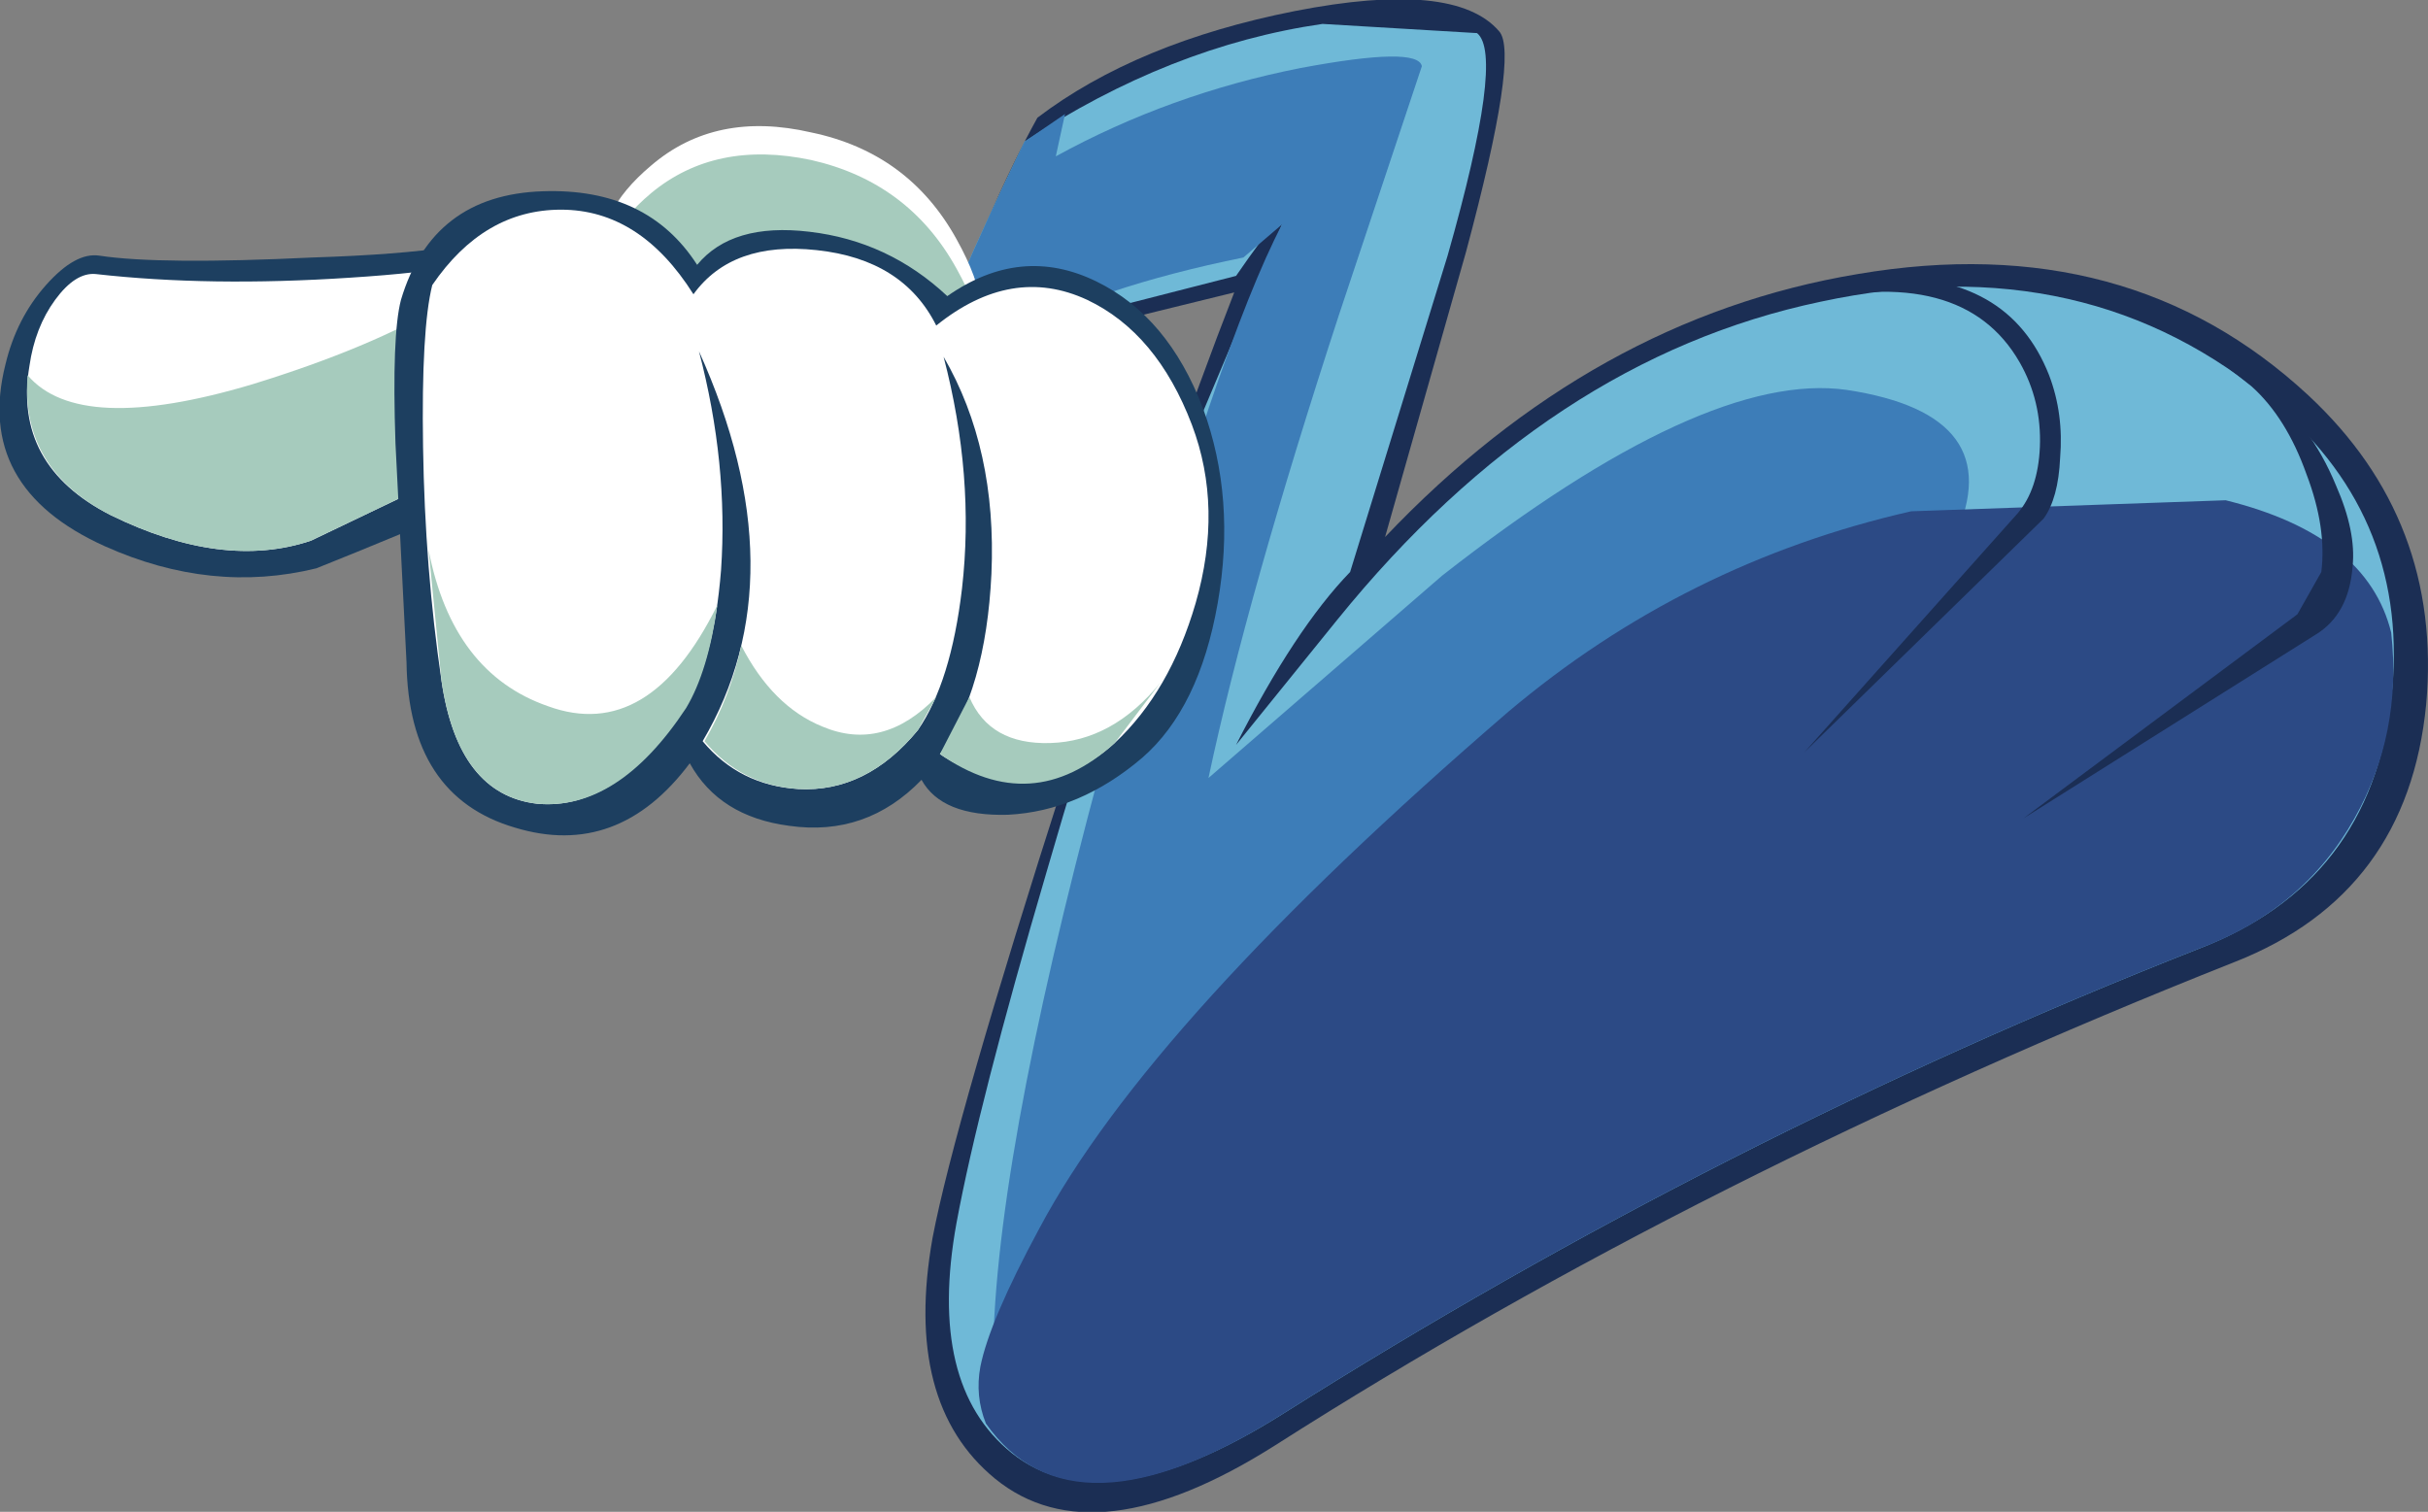 <?xml version="1.0" encoding="UTF-8" standalone="no"?>
<svg xmlns:xlink="http://www.w3.org/1999/xlink" height="41.1px" width="66.0px" xmlns="http://www.w3.org/2000/svg">
  <rect width="100%" height="100%" fill="#808080" stroke="none"/>
  <g transform="matrix(1.0, 0.0, 0.0, 1.0, 0.0, 0.0)">
    <path d="M46.05 24.85 Q44.65 23.5 44.85 21.45 45.05 19.5 46.55 18.1 48.15 16.55 50.35 16.6 52.55 16.6 53.95 18.15 55.2 19.55 55.3 21.55 55.4 23.55 54.3 24.95 53.05 26.45 50.85 26.45 47.65 26.4 46.05 24.85" fill="#47525f" fill-rule="evenodd" stroke="none"/>
    <path d="M47.3 23.1 Q45.9 21.75 46.1 19.7 46.3 17.75 47.8 16.35 49.4 14.8 51.6 14.85 53.8 14.85 55.2 16.4 56.45 17.8 56.55 19.8 56.65 21.8 55.55 23.2 54.3 24.7 52.1 24.7 48.9 24.65 47.3 23.1" fill="#9c9c9c" fill-rule="evenodd" stroke="none"/>
    <path d="M52.85 16.15 Q54.25 16.15 55.1 17.15 55.85 18.0 55.95 19.25 56.0 20.5 55.3 21.35 54.55 22.3 53.2 22.25 51.2 22.25 50.2 21.3 49.3 20.45 49.45 19.2 49.55 17.95 50.5 17.1 51.45 16.15 52.85 16.15" fill="#d5d4d4" fill-rule="evenodd" stroke="none"/>
    <path d="M48.25 11.9 Q50.15 13.95 50.0 17.2 49.85 20.8 46.85 21.2 44.05 21.6 42.4 17.5 41.7 15.8 41.75 14.2 41.75 12.45 42.6 11.55 43.4 10.75 45.3 10.8 47.3 10.9 48.25 11.9" fill="#cc8606" fill-rule="evenodd" stroke="none"/>
    <path d="M49.05 25.9 Q52.9 25.15 55.6 26.0 49.45 25.45 45.1 27.35 45.55 26.55 49.05 25.9" fill="#72251c" fill-rule="evenodd" stroke="none"/>
    <path d="M46.85 21.2 Q44.8 21.5 43.25 19.1 42.6 16.4 44.3 17.85 46.05 19.3 47.85 17.9 49.0 16.95 49.0 14.5 49.0 14.05 49.2 14.45 L49.6 15.75 Q50.05 18.2 49.15 19.9 48.35 21.0 46.85 21.2" fill="#ffbd12" fill-rule="evenodd" stroke="none"/>
    <path d="M40.75 0.85 Q41.3 1.45 39.85 6.85 L37.65 14.6 Q43.3 8.65 50.5 7.45 57.85 6.2 62.75 10.75 66.4 14.15 65.95 19.15 65.45 24.3 60.75 26.15 46.25 31.9 34.65 39.3 29.75 42.4 27.05 40.2 24.55 38.15 25.35 33.65 25.95 30.5 28.95 21.15 31.75 12.55 33.55 7.95 L25.2 10.0 Q26.95 5.45 28.2 3.2 30.9 1.15 35.2 0.3 39.55 -0.55 40.75 0.85" fill="#1b2e54" fill-rule="evenodd" stroke="none"/>
    <path d="M31.75 13.45 L34.85 6.1 Q35.05 5.4 33.6 7.5 L25.4 9.6 Q25.6 8.5 27.85 3.85 31.8 1.25 35.95 0.65 L40.15 0.9 Q40.9 1.5 39.35 6.95 L36.7 15.55 Q35.2 17.1 33.6 20.25 L36.35 16.85 Q42.1 9.75 49.5 8.2 56.75 6.65 61.85 11.0 65.55 14.15 65.0 19.0 64.45 24.0 59.75 25.8 46.8 30.9 34.85 38.45 30.0 41.5 27.5 39.5 25.2 37.65 26.0 33.25 26.6 30.0 28.45 23.7 30.25 17.5 31.75 13.45" fill="#6fb9d7" fill-rule="evenodd" stroke="none"/>
    <path d="M38.65 1.8 L36.4 8.55 Q33.9 16.2 32.85 21.15 L39.2 15.65 Q46.35 10.05 50.2 10.6 59.1 11.95 44.15 23.95 39.85 27.45 32.85 32.35 L27.0 36.5 Q27.15 30.85 30.3 19.5 33.15 9.35 34.85 6.1 L33.8 7.0 Q29.85 7.8 27.35 9.15 L25.4 9.6 Q25.6 8.5 27.85 3.85 L28.95 3.1 28.7 4.25 Q31.8 2.55 35.35 1.85 38.55 1.25 38.65 1.8" fill="#3d7db8" fill-rule="evenodd" stroke="none"/>
    <path d="M26.8 38.7 Q26.5 37.95 26.65 37.15 26.9 35.9 28.25 33.4 31.25 27.75 41.0 19.35 45.8 15.3 51.95 13.9 L60.5 13.6 Q64.35 14.55 65.0 17.2 65.3 19.95 64.0 22.25 62.6 24.75 59.75 25.8 46.8 30.9 34.85 38.45 29.15 42.05 26.8 38.7" fill="#2c4a85" fill-rule="evenodd" stroke="none"/>
    <path d="M49.05 20.45 L54.85 13.95 Q55.4 13.3 55.45 12.15 55.5 10.9 54.9 9.85 53.35 7.15 48.85 8.25 48.7 8.0 51.05 7.55 54.6 7.4 55.7 10.2 56.1 11.25 56.0 12.45 55.95 13.55 55.55 14.1 L49.05 20.45" fill="#1b2e54" fill-rule="evenodd" stroke="none"/>
    <path d="M61.2 10.5 Q57.95 7.95 61.45 10.45 62.8 11.5 63.5 13.2 64.05 14.45 63.95 15.4 63.85 16.7 62.95 17.25 L55.0 22.25 62.45 16.7 63.1 15.55 Q63.25 14.35 62.7 12.9 62.15 11.35 61.2 10.5" fill="#1b2e54" fill-rule="evenodd" stroke="none"/>
    <path d="M14.0 6.15 Q14.6 5.6 14.95 6.5 15.25 7.35 15.15 8.9 14.9 12.8 13.05 13.6 10.85 14.55 8.6 15.45 5.75 16.15 2.85 14.85 -0.7 13.25 0.15 9.9 0.45 8.65 1.25 7.75 2.05 6.85 2.7 6.95 4.35 7.2 8.5 7.0 13.2 6.85 14.0 6.15" fill="#1d3f60" fill-rule="evenodd" stroke="none"/>
    <path d="M12.0 13.0 L8.45 14.7 Q6.05 15.5 3.0 14.0 0.35 12.65 0.8 9.95 0.95 8.9 1.5 8.15 2.05 7.4 2.6 7.45 5.7 7.8 9.5 7.55 13.45 7.3 14.2 6.65 14.7 6.15 14.8 7.0 14.9 7.75 14.6 9.05 13.7 12.5 12.0 13.0" fill="#ffffff" fill-rule="evenodd" stroke="none"/>
    <path d="M12.0 13.0 L8.45 14.7 Q6.05 15.5 3.0 14.0 0.55 12.75 0.75 10.2 2.15 11.85 6.85 10.45 10.1 9.45 12.1 8.25 L13.35 11.8 Q12.75 12.75 12.0 13.0" fill="#a6cbbd" fill-rule="evenodd" stroke="none"/>
    <path d="M16.35 7.25 Q16.15 5.8 17.7 4.5 19.45 3.0 22.05 3.6 24.7 4.15 26.0 6.5 27.2 8.65 26.3 9.6 25.45 10.4 21.0 9.5 16.5 8.6 16.35 7.25" fill="#ffffff" fill-rule="evenodd" stroke="none"/>
    <path d="M16.35 8.05 Q16.15 6.55 17.7 5.25 19.45 3.8 22.05 4.35 24.7 4.95 26.0 7.3 27.2 9.45 26.3 10.35 25.45 11.2 21.0 10.3 16.5 9.35 16.35 8.05" fill="#a6cbbd" fill-rule="evenodd" stroke="none"/>
    <path d="M32.7 11.1 Q33.6 13.55 33.1 16.4 32.6 19.25 31.05 20.6 29.35 22.05 27.4 22.15 25.6 22.2 25.05 21.2 23.55 22.75 21.45 22.45 19.55 22.2 18.75 20.75 16.8 23.35 14.0 22.5 11.1 21.65 11.05 18.0 L10.75 12.05 Q10.65 9.1 10.9 8.15 11.75 5.3 14.75 5.2 17.6 5.1 18.95 7.2 19.9 6.05 22.0 6.3 24.15 6.55 25.75 8.05 27.75 6.65 29.8 7.65 31.75 8.6 32.7 11.1" fill="#1d3f60" fill-rule="evenodd" stroke="none"/>
    <path d="M32.4 11.55 Q33.25 13.8 32.5 16.4 31.8 18.8 30.3 20.2 29.15 21.25 27.7 21.2 26.5 21.15 25.55 20.5 26.8 18.75 26.95 15.6 27.1 12.2 25.65 9.7 26.5 12.95 26.15 16.0 25.85 18.55 24.95 19.85 23.55 21.55 21.7 21.45 20.1 21.35 19.1 20.15 21.75 15.65 19.0 9.55 19.8 12.6 19.6 15.5 19.4 18.0 18.6 19.25 16.75 22.05 14.6 21.85 12.45 21.6 12.0 18.5 11.55 15.45 11.5 12.15 11.45 8.95 11.75 7.75 13.15 5.7 15.25 5.7 17.4 5.7 18.85 8.0 19.9 6.55 22.2 6.8 24.55 7.05 25.45 8.85 27.5 7.2 29.55 8.15 31.45 9.05 32.4 11.55" fill="#ffffff" fill-rule="evenodd" stroke="none"/>
    <path d="M28.55 20.2 Q30.25 20.15 31.55 18.55 L30.3 20.2 Q28.05 22.25 25.55 20.5 L26.35 18.95 Q26.9 20.25 28.55 20.2" fill="#a6cbbd" fill-rule="evenodd" stroke="none"/>
    <path d="M11.65 14.95 Q12.3 18.3 14.9 19.2 17.65 20.2 19.5 16.45 19.25 18.25 18.65 19.25 16.8 22.05 14.6 21.85 12.45 21.6 12.0 18.5 L11.65 14.95" fill="#a6cbbd" fill-rule="evenodd" stroke="none"/>
    <path d="M24.95 19.85 Q23.55 21.55 21.7 21.45 20.15 21.35 19.15 20.15 19.85 18.95 20.15 17.55 21.0 19.2 22.35 19.75 24.0 20.45 25.45 18.95 L24.95 19.85" fill="#a6cbbd" fill-rule="evenodd" stroke="none"/>
  </g>
</svg>
